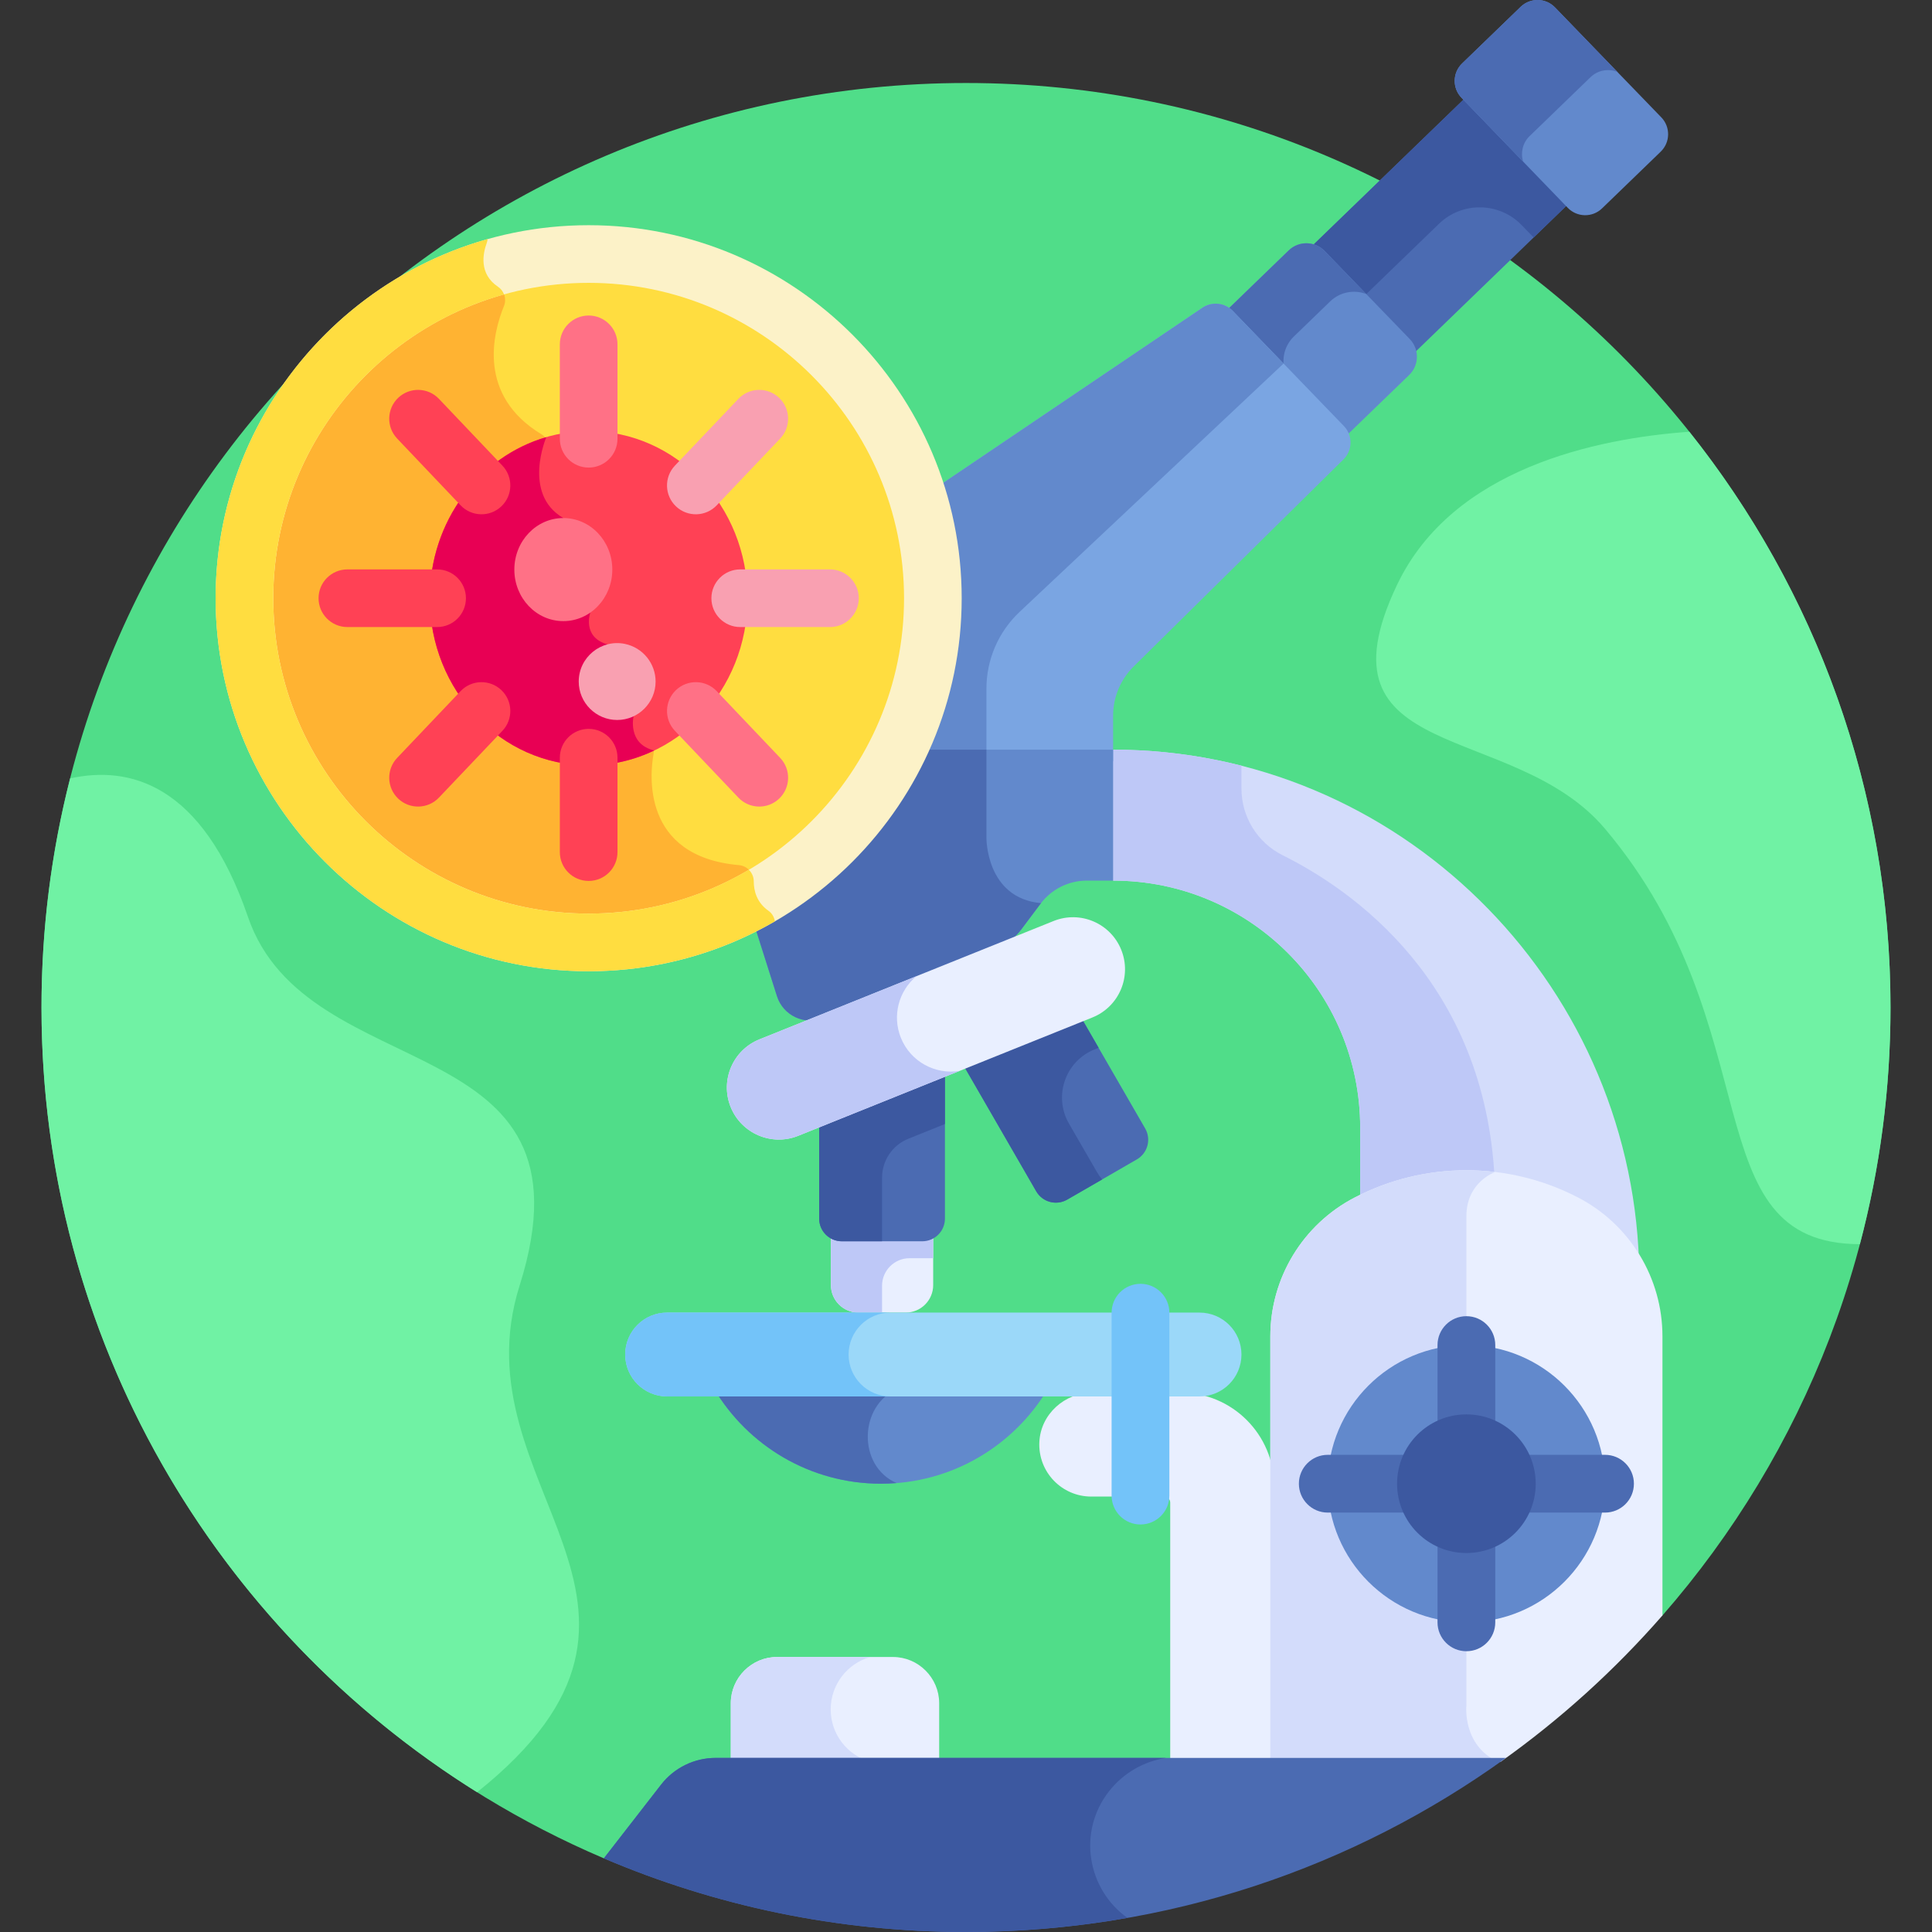 <svg id="Layer_1" enable-background="new 0 0 512 512" height="512" viewBox="0 0 512 512" width="512" xmlns="http://www.w3.org/2000/svg"><rect x="0" y="0" width="512" height="512" fill="#333333" stroke="none"/><g><path d="m317.08 484.864 123.488-56.753c37.629-43.072 60.434-99.427 60.434-161.113 0-135.311-109.691-245.002-245.002-245.002s-245.002 109.691-245.002 245.002c0 101.246 61.417 188.143 149.025 225.481z" fill="#50dd89"/><path d="m294.983 198.673-.878 2.601v29.084l.878 3.011c36.163 0 65.479 29.316 65.479 65.479v19.846c18.249-8.898 39.661-8.684 57.739.694l.001.001c6.768 3.511 12.287 8.741 16.153 14.99-2.52-74.81-63.949-135.706-139.372-135.706z" fill="#d3dcfb"/><path d="m396.102 312.633c-2.552-52.543-37.821-76.846-56.176-85.98-6.707-3.338-10.928-10.195-10.928-17.687v-6.046c-10.887-2.771-22.281-4.246-34.015-4.246l-.878 2.601v29.084l.878 3.011c36.163 0 65.479 29.316 65.479 65.479v19.846c11.19-5.457 23.569-7.471 35.64-6.062z" fill="#bec8f7"/><path d="m388.909 25.36-42.091 40.7c1.186.14 2.284.655 3.125 1.524l22.563 23.333v.001c.903.933 1.396 2.147 1.441 3.435l42.188-40.795z" fill="#4b6bb2"/><path d="m381.341 59.309c6.163-5.96 15.992-5.791 21.946.377l3.143 3.256 9.703-9.383-27.225-28.199-42.09 40.701c1.186.14 2.284.655 3.125 1.524l11.037 11.414z" fill="#3c58a0"/><path d="m440.263 31.101-28.179-29.142c-2.467-2.552-6.536-2.62-9.088-.153l-15.53 15.017c-2.55 2.466-2.62 6.532-.156 9.084l28.157 29.163c2.467 2.555 6.538 2.625 9.091.156l15.552-15.038c2.552-2.466 2.62-6.535.153-9.087z" fill="#6289cc"/><path d="m405.375 36.05 16.128-15.596c1.95-1.885 4.75-2.34 7.115-1.396l-16.534-17.099c-2.467-2.552-6.536-2.62-9.088-.153l-15.53 15.017c-2.55 2.466-2.62 6.532-.156 9.084l16.336 16.92c-.722-2.328-.143-4.966 1.729-6.777z" fill="#4b6bb2"/><path d="m373.606 89.855-22.563-23.333c-2.585-2.673-6.846-2.744-9.518-.16l-16.462 15.918 31.896 33.036 16.488-15.943c2.672-2.584 2.744-6.846.159-9.518z" fill="#6289cc"/><path d="m342.898 89.166 9.615-9.298c2.615-2.529 6.353-3.165 9.544-1.958l-11.013-11.389c-2.584-2.673-6.846-2.744-9.518-.16l-16.463 15.919 15.436 15.988c-.92-3.14-.116-6.67 2.399-9.102z" fill="#4b6bb2"/><path d="m356.141 112.902-29.45-30.503c-2.122-2.197-5.515-2.553-8.045-.843l-76.73 51.845c2.3 7.916 3.538 16.278 3.538 24.925 0 14.916-3.675 31.029-10.159 43.408h59.687v-12.066c0-4.903 1.964-9.602 5.454-13.047l55.599-54.876c2.453-2.42 2.5-6.364.106-8.843z" fill="#7aa5e2"/><path d="m326.691 82.399c-2.122-2.197-5.515-2.553-8.045-.842l-76.73 51.845c2.3 7.916 3.538 16.278 3.538 24.926 0 14.916-3.675 31.029-10.159 43.408h26.119v-19.242c0-7.701 3.18-15.059 8.789-20.336l69.952-65.812z" fill="#6289cc"/><path d="m248.891 466.884v-15.517c0-6.735-5.511-12.246-12.245-12.246h-30.731c-6.735 0-12.245 5.511-12.245 12.246v15.517z" fill="#e9efff"/><path d="m220.143 453.003c0-6.595 4.422-12.147 10.459-13.881h-24.688c-6.735 0-12.246 5.51-12.246 12.245v15.516h36.933c-6.036-1.733-10.458-7.285-10.458-13.88z" fill="#d3dcfb"/><path d="m312.839 369.053h-23.251c-7.418 0-13.801 5.701-14.149 13.111-.372 7.911 5.931 14.442 13.761 14.442h19.328c.879 0 1.592.713 1.592 1.592v68.687h27.552v-72.999c-.001-13.715-11.119-24.833-24.833-24.833z" fill="#e9efff"/><g><path d="m189.228 368.032c8.978 15.067 25.426 25.165 44.239 25.165s35.261-10.098 44.239-25.165z" fill="#6289cc"/></g><g><path d="m237.915 368.032h-48.688c8.978 15.067 25.426 25.165 44.239 25.165 1.4 0 2.785-.063 4.156-.172-10.46-4.495-10.037-20.632.293-24.993z" fill="#4b6bb2"/></g><path d="m235.824 198.674c-8.419 16.591-21.862 30.218-38.312 38.873l8.392 26.444c1.63 5.136 7.284 7.801 12.282 5.79l45.954-18.487c2.597-1.045 4.859-2.781 6.539-5.021l5.081-6.775c2.893-3.858 7.434-6.128 12.257-6.128h6.966v-34.696z" fill="#6289cc"/><path d="m235.824 198.674c-8.419 16.591-21.861 30.218-38.312 38.873l8.392 26.444c1.63 5.136 7.284 7.801 12.282 5.79l45.953-18.487c2.597-1.045 4.859-2.781 6.539-5.021l5.081-6.775c.041-.055.09-.102.132-.156-14.622-1.299-14.477-17.273-14.477-17.273v-23.395z" fill="#4b6bb2"/><path d="m244.411 327.931h-21.316c-1.049 0-2.035-.271-2.894-.744v13.367c0 4.03 3.267 7.296 7.296 7.296h12.512c4.029 0 7.296-3.267 7.296-7.296v-13.367c-.859.474-1.845.744-2.894.744z" fill="#e9efff"/><path d="m233.753 340.734c0-4.03 3.267-7.296 7.296-7.296h6.256v-6.25c-.859.473-1.845.744-2.894.744h-21.316c-1.049 0-2.035-.27-2.894-.744v13.367c0 4.03 3.267 7.296 7.296 7.296h6.256z" fill="#bec8f7"/><path d="m317.887 347.851h-141.096c-6.137 0-11.111 4.975-11.111 11.111 0 6.137 4.975 11.111 11.111 11.111h141.095c6.137 0 11.111-4.974 11.111-11.111.001-6.137-4.974-11.111-11.11-11.111z" fill="#9bd8f9"/><path d="m224.888 358.962c0-6.137 4.975-11.111 11.111-11.111h-59.208c-6.137 0-11.111 4.975-11.111 11.111 0 6.137 4.975 11.111 11.111 11.111h59.208c-6.136 0-11.111-4.974-11.111-11.111z" fill="#73c3f9"/><g><path d="m302.242 404.003c-4.227 0-7.654-3.427-7.654-7.653v-48.472c0-4.227 3.426-7.653 7.654-7.653 4.227 0 7.653 3.427 7.653 7.653v48.472c.001 4.227-3.426 7.653-7.653 7.653z" fill="#73c3f9"/></g><circle cx="156.003" cy="158.537" fill="#ffdd40" r="91.218"/><path d="m199.755 233.557c.001-2.219-1.725-4.093-3.936-4.288-25.968-2.306-23.539-24.336-22.638-29.366.127-.708.065-1.434-.169-2.114l-27.699-80.423c-.321-.932-.94-1.743-1.784-2.253-17.135-10.351-12.909-26.83-9.973-34.01.76-1.858.088-3.997-1.581-5.111-1.923-1.284-2.965-2.85-3.464-4.454-36.942 11.663-63.727 46.201-63.727 86.998 0 50.378 40.84 91.218 91.218 91.218 16.267 0 31.536-4.263 44.76-11.725-.752-1.51-1.007-3.087-1.007-4.472z" fill="#ffb332"/><g><path d="m156.002 257.394c-54.51 0-98.857-44.347-98.857-98.857s44.347-98.857 98.857-98.857 98.857 44.347 98.857 98.857c.001 54.509-44.347 98.857-98.857 98.857zm0-182.436c-46.085 0-83.579 37.493-83.579 83.579 0 46.085 37.493 83.579 83.579 83.579s83.579-37.493 83.579-83.579-37.493-83.579-83.579-83.579z" fill="#fcf2c8"/></g><path d="m203.665 241.378c-3.151-2.22-3.91-5.334-3.91-7.822 0-1.193-.508-2.274-1.312-3.061-12.449 7.371-26.955 11.619-42.441 11.619-46.085 0-83.579-37.493-83.579-83.579 0-38.319 25.931-70.675 61.159-80.5-.305-.81-.846-1.536-1.607-2.044-5.104-3.407-4.013-8.81-2.983-11.6.123-.333.196-.678.228-1.025-41.539 11.706-72.075 49.937-72.075 95.168 0 54.51 44.347 98.857 98.857 98.857 17.959 0 34.814-4.816 49.344-13.221-.159-1.08-.703-2.103-1.681-2.792z" fill="#ffdd40"/><ellipse cx="156.002" cy="158.54" fill="#ff4155" rx="42.102" ry="44.3"/><path d="m167.902 189.814-6.923-19.054c-6.843-1.941-4.532-8.424-4.532-8.424l-7.161-25.05c-10.986-6.391-4.499-21.445-4.499-21.445-17.806 5.167-30.888 22.32-30.888 42.699 0 24.466 18.85 44.3 42.102 44.3 6.202 0 12.085-1.423 17.387-3.956-7.216-1.726-5.486-9.07-5.486-9.07z" fill="#e80054"/><ellipse cx="149.287" cy="150.945" fill="#ff7186" rx="12.981" ry="13.658"/><g><path d="m163.555 190.803c-5.561 0-10.185-4.523-10.185-10.185 0-6.466 5.951-11.245 12.171-9.992 4.899.996 8.199 5.272 8.199 9.992.001 5.61-4.571 10.185-10.185 10.185z" fill="#f9a0b1"/></g><g><path d="m156.002 123.914c-4.219 0-7.639-3.42-7.639-7.639v-25.019c0-4.219 3.42-7.639 7.639-7.639s7.639 3.42 7.639 7.639v25.019c0 4.219-3.42 7.639-7.639 7.639z" fill="#ff7186"/></g><g><path d="m156.002 233.456c-4.219 0-7.639-3.42-7.639-7.639v-25.019c0-4.219 3.42-7.639 7.639-7.639s7.639 3.42 7.639 7.639v25.019c0 4.219-3.42 7.639-7.639 7.639z" fill="#ff4155"/></g><g><path d="m122.064 133.916-16.813-17.691c-2.906-3.058-2.783-7.893.275-10.8 3.057-2.906 7.893-2.783 10.8.275l16.813 17.691c2.906 3.058 2.783 7.893-.275 10.8-3.05 2.898-7.885 2.791-10.8-.275z" fill="#ff4155"/></g><g><path d="m195.68 211.374-16.814-17.691c-2.906-3.058-2.784-7.893.275-10.8 3.057-2.907 7.892-2.784 10.8.275l16.814 17.691c2.906 3.058 2.784 7.893-.274 10.8-3.051 2.898-7.887 2.791-10.801-.275z" fill="#ff7186"/></g><g><path d="m115.838 166.176h-23.778c-4.219 0-7.639-3.42-7.639-7.639s3.42-7.639 7.639-7.639h23.778c4.219 0 7.639 3.42 7.639 7.639s-3.42 7.639-7.639 7.639z" fill="#ff4155"/></g><g><path d="m219.945 166.176h-23.777c-4.219 0-7.639-3.42-7.639-7.639s3.42-7.639 7.639-7.639h23.777c4.219 0 7.639 3.42 7.639 7.639s-3.42 7.639-7.639 7.639z" fill="#f9a0b1"/></g><g><path d="m105.526 211.648c-3.058-2.906-3.181-7.742-.275-10.8l16.813-17.691c2.906-3.059 7.742-3.181 10.8-.275s3.181 7.742.275 10.8l-16.813 17.691c-2.91 3.063-7.746 3.178-10.8.275z" fill="#ff4155"/></g><g><path d="m179.14 134.191c-3.058-2.906-3.181-7.742-.275-10.8l16.814-17.691c2.907-3.058 7.742-3.18 10.8-.275 3.058 2.906 3.181 7.742.274 10.8l-16.814 17.691c-2.904 3.057-7.739 3.182-10.799.275z" fill="#f9a0b1"/></g><path d="m440.568 354.149c0-15.481-8.625-29.672-22.366-36.802h-.001c-18.553-9.626-40.63-9.626-59.184 0-13.741 7.129-22.366 21.32-22.366 36.802v112.735h61.054c15.776-11.204 30.161-24.234 42.863-38.773z" fill="#e9efff"/><path d="m388.609 451.99v-99.43s0-21.125 0-30.25c0-9.11 7.626-11.716 7.651-11.724-12.643-1.515-25.633.738-37.243 6.762-13.741 7.129-22.366 21.321-22.366 36.802v112.735h60.297c-9.46-4.414-8.339-14.895-8.339-14.895z" fill="#d3dcfb"/><circle cx="388.609" cy="393.197" fill="#6289cc" r="36.741"/><g><path d="m388.609 389.527c-4.227 0-7.653-3.427-7.653-7.653v-25.417c0-4.227 3.426-7.654 7.653-7.654s7.653 3.427 7.653 7.654v25.417c.001 4.226-3.425 7.653-7.653 7.653z" fill="#4b6bb2"/></g><g><path d="m388.609 437.592c-4.227 0-7.653-3.427-7.653-7.653v-25.417c0-4.227 3.426-7.653 7.653-7.653s7.653 3.427 7.653 7.653v25.417c.001 4.226-3.425 7.653-7.653 7.653z" fill="#4b6bb2"/></g><g><path d="m377.286 400.851h-25.417c-4.227 0-7.653-3.427-7.653-7.653 0-4.227 3.426-7.654 7.653-7.654h25.417c4.227 0 7.654 3.427 7.654 7.654-.001 4.226-3.427 7.653-7.654 7.653z" fill="#4b6bb2"/></g><g><path d="m425.35 400.851h-25.417c-4.227 0-7.653-3.427-7.653-7.653 0-4.227 3.426-7.654 7.653-7.654h25.417c4.227 0 7.653 3.427 7.653 7.654 0 4.226-3.426 7.653-7.653 7.653z" fill="#4b6bb2"/></g><path d="m256 512c53.425 0 102.848-17.111 143.11-46.136h-209.451c-5.658 0-10.998 2.614-14.467 7.083l-15.168 19.533c29.475 12.562 61.912 19.52 95.976 19.52z" fill="#4b6bb2"/><path d="m293.851 474.771c3.758-4.839 9.208-7.994 15.176-8.907h-119.368c-5.658 0-10.998 2.614-14.467 7.083l-15.168 19.533c29.475 12.562 61.912 19.52 95.976 19.52 14.599 0 28.896-1.286 42.792-3.736-10.477-7.415-13.407-22.59-4.941-33.493z" fill="#3c58a0"/><path d="m217.088 297.748v25.197c0 3.318 2.69 6.007 6.007 6.007h21.316c3.318 0 6.007-2.689 6.007-6.007v-38.606z" fill="#4b6bb2"/><path d="m233.753 312.086c0-4.534 2.756-8.613 6.962-10.306l9.703-3.903v-13.538l-33.33 13.409v25.197c0 3.318 2.689 6.007 6.007 6.007h10.658z" fill="#3c58a0"/><path d="m303.478 299.047-16.892-29.259-31.233 12.565 19.26 33.359c1.659 2.873 5.333 3.857 8.206 2.198l18.461-10.658c2.872-1.658 3.856-5.332 2.198-8.205z" fill="#4b6bb2"/><path d="m290.727 310.648-7.436-12.88c-4.191-7.258-.985-16.545 6.79-19.673l1.055-.424-4.551-7.882-31.233 12.565 19.26 33.359c1.659 2.873 5.332 3.857 8.206 2.198l9.26-5.346c-.492-.594-.952-1.226-1.351-1.917z" fill="#3c58a0"/><circle cx="388.609" cy="393.197" fill="#3c58a0" r="18.37"/><g><path d="m193.628 293.357c-2.84-7.059.58-15.083 7.638-17.922l77.954-31.361c7.058-2.841 15.083.579 17.923 7.639 2.84 7.058-.58 15.083-7.638 17.922l-77.954 31.361c-7.061 2.841-15.085-.583-17.923-7.639z" fill="#e9efff"/></g><path d="m238.739 275.025c-2.375-5.902-.529-12.449 4.104-16.317l-41.578 16.727c-7.058 2.84-10.479 10.864-7.638 17.922 2.838 7.056 10.862 10.48 17.923 7.639l42.743-17.196c-6.458 1.05-13.01-2.453-15.554-8.775z" fill="#bec8f7"/><g fill="#70f2a4"><path d="m370.239 154.977c-22.824 47.862 30.748 35.793 55.111 64.667 44.689 52.964 22.934 109.974 67.534 110.077 5.289-20.02 8.117-41.04 8.117-62.723 0-57.694-19.953-110.72-53.319-152.582-24.454 1.759-62.689 9.623-77.443 40.561z"/><path d="m137.697 340.714c21.952-69.573-56.22-51.759-71.984-97.729-12.155-35.447-31.555-40.135-47.128-36.699-4.95 19.415-7.587 39.755-7.587 60.712 0 87.736 46.125 164.688 115.442 207.961 62.666-50.043-5.686-80.547 11.257-134.245z"/></g></g></svg>